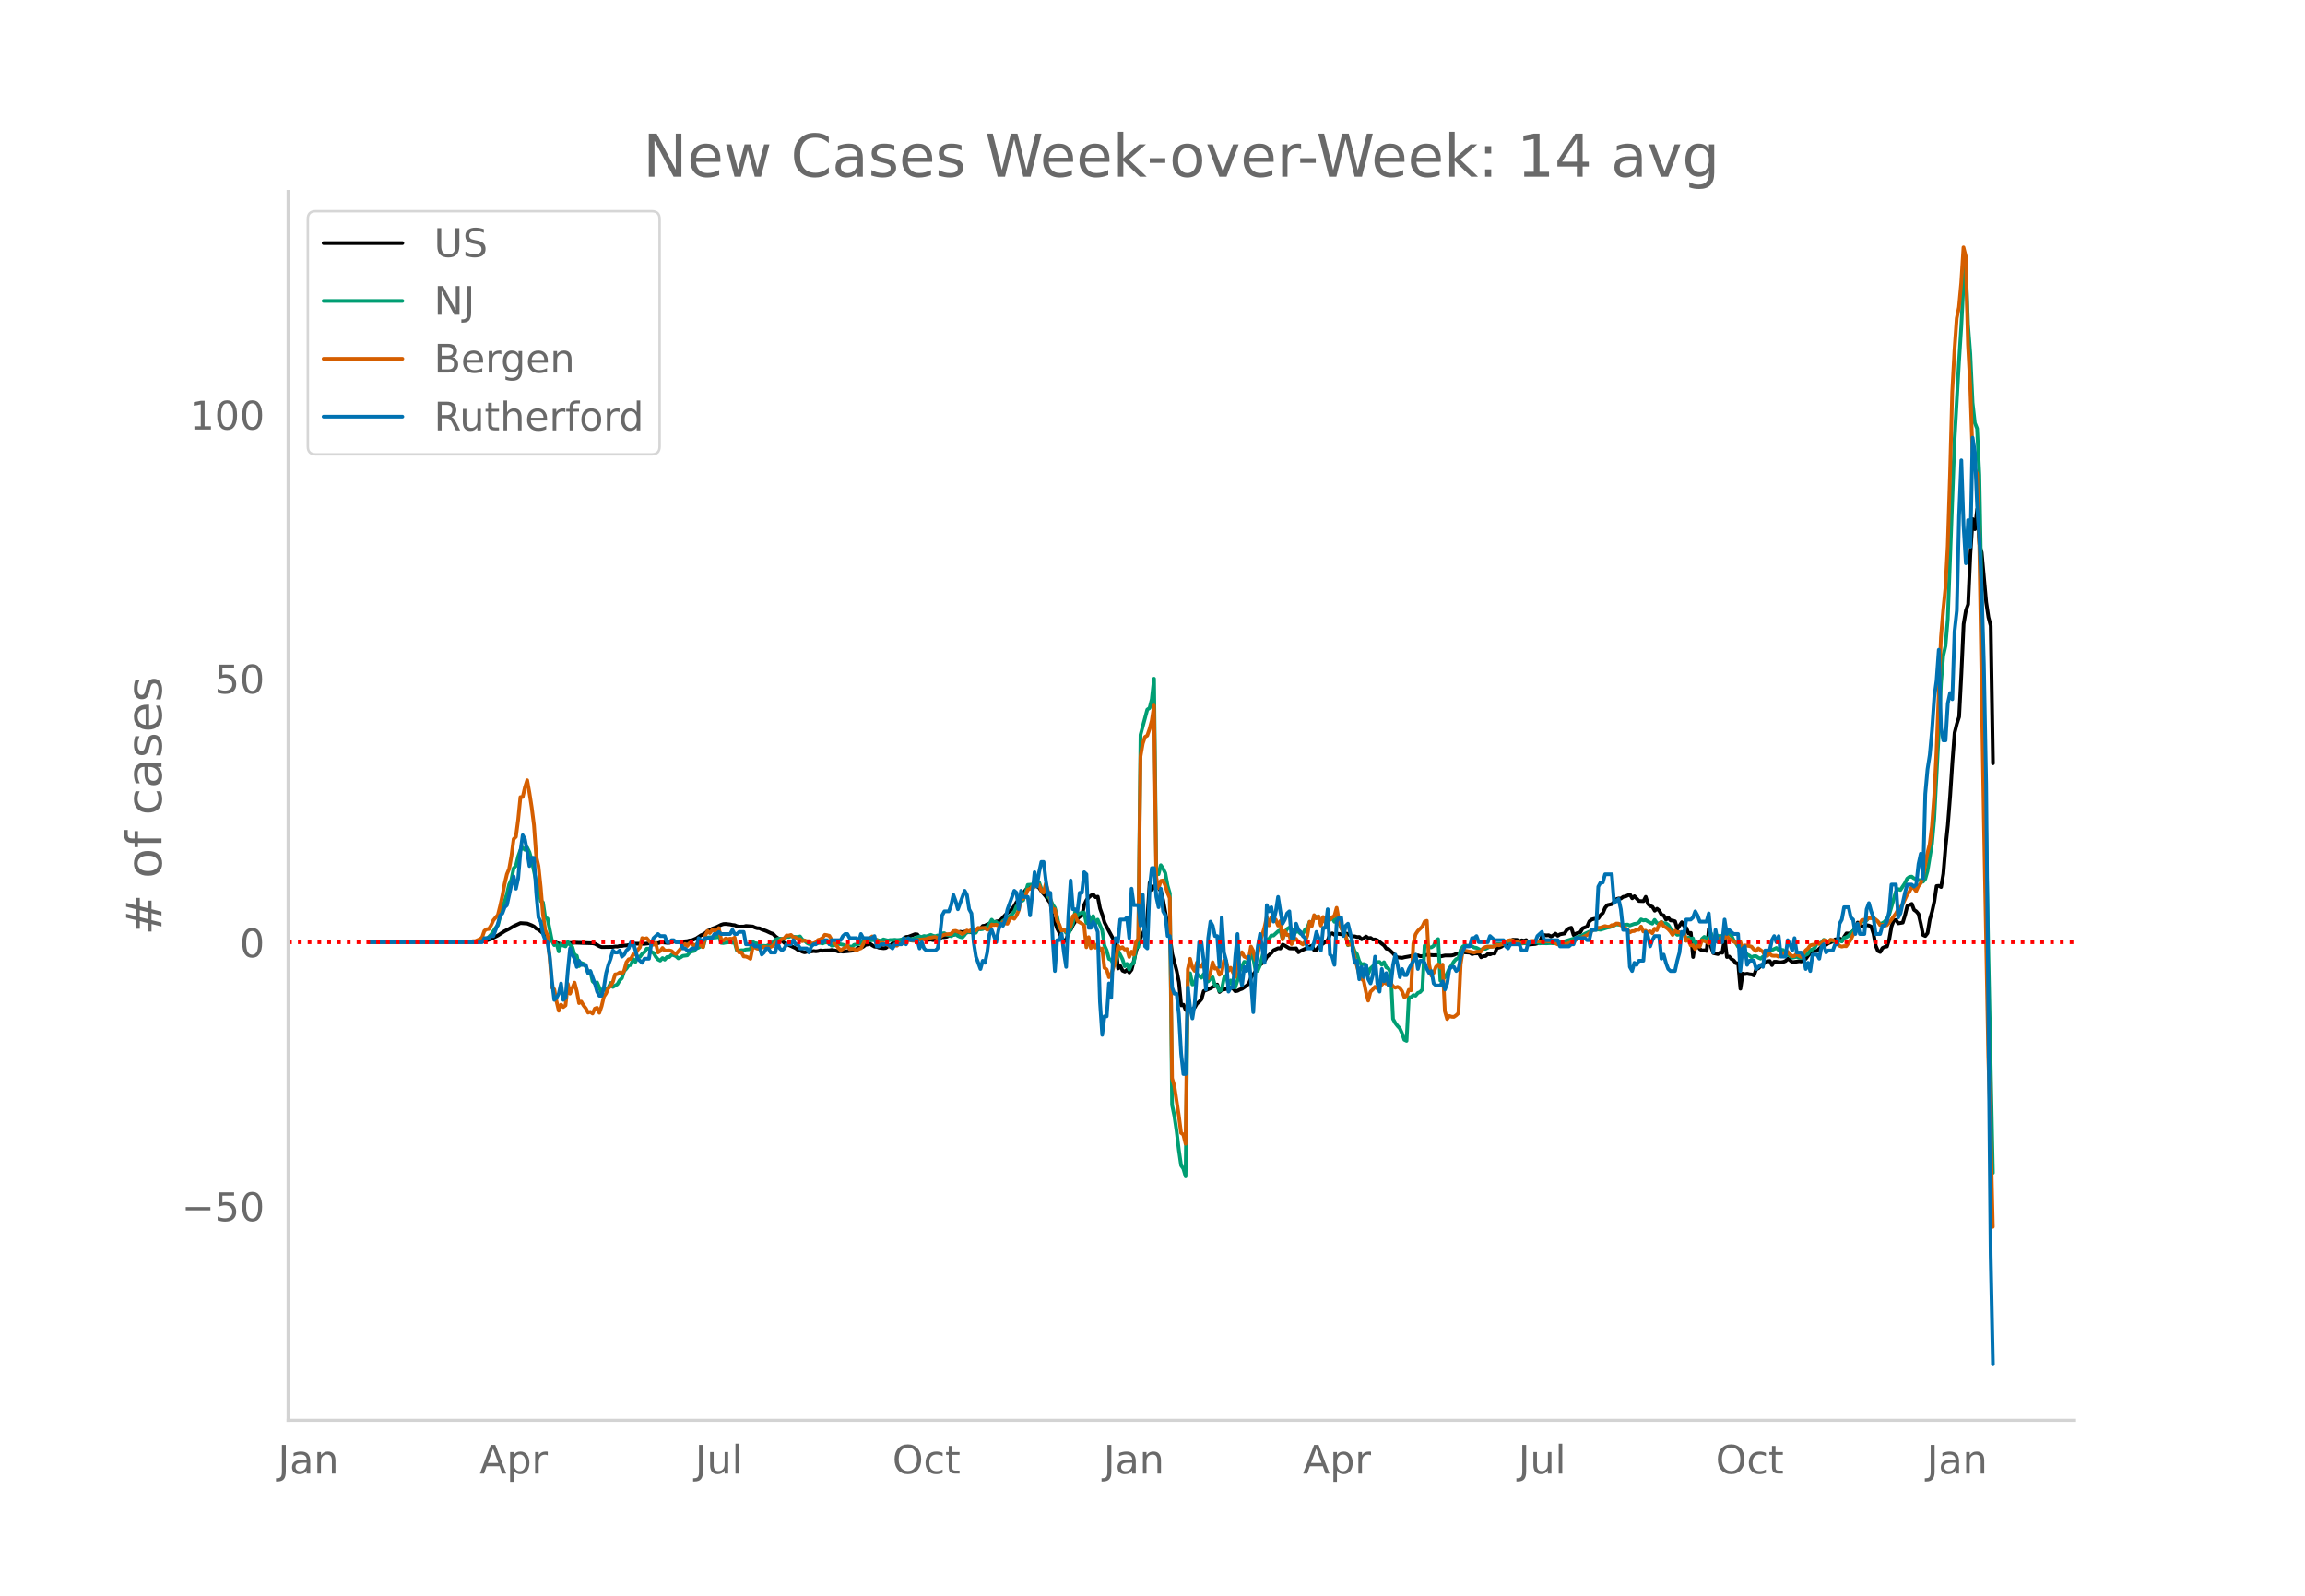 <svg height="864" viewBox="0 0 936 648" width="1248" xmlns="http://www.w3.org/2000/svg" xmlns:xlink="http://www.w3.org/1999/xlink"><defs><style>*{stroke-linecap:butt;stroke-linejoin:round}</style></defs><g id="figure_1"><path d="M0 648h936V0H0z" style="fill:#fff" id="patch_1"/><g id="axes_1"><path d="M117 576.72h725.4V77.76H117z" style="fill:none" id="patch_2"/><path clip-path="url(#p2e6da6ddb9)" d="m149.973 382.613 42.132-.114 3.663-.213 1.832-.399 1.832-.628 2.748-1.404 2.747-1.765 1.832-.92 1.832-1.074 2.748-1.268 2.747.187 1.832.713.916.492.916.836.916.394 5.495 4.575 1.832.78 1.832.61.916.132.916-.19.916-.438 1.832-.038.915-.13 7.328.257.916.188 1.831 1.034.916.337 4.58-.07.916-.173.916.033.916-.254.916.018.915-.186.916-.03 3.664-.725 3.664.055 1.831-.198.916.066.916-.15 1.832.016.916-.308.916-.024 1.832.187.916-.005 1.831-.56.916.186 1.832-.075.916.041.916-.195.916-.072.916-.269.916-.055 1.832-.785 1.831-1.222.916-.395.916-.538.916-.835.916-.347.916-.589 1.832-.67 1.832-.919.915-.293.916-.047 1.832.21.916.21.916.086.916.41.916.168 1.832-.016.916-.244 2.747.21.916.417.916.278.916.037.916.443 1.832.658 1.832.862.915.298.916.983 1.832 1.336.916.552.916.786.916.333.916.545 1.832.835.916.43.915.675.916.268.916.492.916.275.916-.268 1.832-.11.916-.164.916.112.916-.129.916-.254.915.136.916-.095 1.832-.058.916-.158 1.832.31.916.349.916-.149.916.18 3.663-.377 1.832-.614.916-.7.916.076.916-.411.916-.746.916-.157.916-.297.915.662.916.516.916.066.916.37 1.832.223.916-.104.916-.73.916-.252.916-.877.916-.302.915.197 1.832-.537.916-1.37.916-.62.916-.064 2.748-1.05.916.113.916 1.367 1.831.438.916.281.916.109.916-.111.916.245.916-.326.916-.046 1.832-.875.916.015.915-.14.916-.409 1.832-.392 1.832-.657.916-.583.916.185.916-.249.916.356.916-.328.915.306.916.01.916-.442.916-1.023.916-.099.916-1.1.916-.106.916-.504.916-.306 1.832-.354.915-.53.916-.091.916-.552 1.832-1.992 2.748-2.397.916-1.27.916-1.565.916-.8.915-1.248.916-1.59.916-1.282 1.832-1.587 1.832-.33.916.319.916.727.916 1.344 1.831 2.192.916 1.45.916 1.236.916 5.914.916 1.944.916 2.501.916 1.7.916 2.242.916.723.916.411.916-4.238.915-.38.916-1.932.916-1.408.916-1.11.916-.898.916-.477.916-4.29.916-1.967.916-1.042.916-.792.916-.388.915 1.07.916-.212.916 4.77.916 2.557.916 3.168 1.832 3.56 1.832 3.386.916 2.41.916 9.3.915-.986.916 1.871.916.414.916-.744.916 1.116.916-1.168.916-3.527.916-4.121.916-2.519.916-2.9.916-1.655.915-2.056.916-4.36.916-14.168.916 2.922.916-1.602.916.607.916.206.916 1.298.916 3.653.916 5.001.916 5.805.915 4.099.916 6.902 1.832 6.896.916 4.586.916 9.412.916-.252.916 2.188.916-1.91.916 1.458.916.144.915-.77.916-1.584.916-.728.916-1.041.916-3.286 2.748-1.138.916-.614.916-.253.916-.649.915 3 .916-.814 1.832-.411.916.136.916-.644.916.355.916 1.072.916-.164.916-.503.916-.312 1.831-1.279.916-.835.916-2.475 2.748-3.804.916-1.407.916-.618.916-.896.916-1.63 1.831-1.623.916-1.085 1.832-.831.916.104.916-1.568.916.425 1.832 1.093 1.831.085.916-.103.916 1.613.916-.602 2.748-1.216.916-.51.916-.33.916 1.878.916-.184.915-1.37 3.664-2.55.916-2.488.916-.32.916.592.916-.466 2.747.36.916-.388.916.115.916.738.916.251.916.041.916.264.916-.039.916.965.916-.46.916-.682.915.692.916-.125.916.668.916-.052.916.35 2.748 2.107.916 1.285.916.188 1.831 1.736.916 1.142.916.482 1.832.184.916-.241 1.832-.322 1.832-.398.916.113.915-.165.916.359.916-.024.916-.445.916-.104 2.748.159.916-.051.916.077.916.465 1.831-.38 1.832-.006.916-.017.916-.221.916-.458 1.832-.266.916-.345 2.747.173.916.596.916-.276 1.832-.033.916 1.588.916-.448.916-.06.916-.817.916.157.915-.43.916.084.916-2.23.916-.214.916-.342.916-.737 1.832.083.916-.218.916-1.953 1.831.047.916.617.916-.433.916.196.916-.289.916 1.799 2.748-.224.916-.247.916-.382.915-2.512.916-.448.916.098.916-.073.916.545.916-.488.916-.682.916.85.916-.589 1.832-.333.915-1.45.916-.603.916-.275.916 2.96.916-.532.916-.35.916-.216.916-1.62 1.832-.713.916-2.108.915-.744.916-.25 1.832-.248.916-1.343.916-.808.916-2.146.916-1.06 1.832-.42.916-.898.915-1.137.916-.263.916.037.916-.692.916-.152 1.832-.792.916 1.535.916-.842 1.832 1.941 1.831.08.916-1.759.916 2.858.916.856.916.356.916 1.56.916-.8.916.766.916 1.673.916.274.915 1.721.916-.758.916 1.06.916.085.916.288.916 3.103 1.832-2.745.916 1.544.916.776.916 2.275.915-.257.916 9.797.916-6.295 1.832 3.09.916.535.916-.093.916.3.916-9.039.916 7.392.916 2.52 1.831.4.916-.628.916.087.916-5.901.916 7.63.916-.192.916 1.022.916.548.916 1.141.916.04.915 10.328.916-6.147.916.233.916-.188.916.226.916.076.916.41.916-2.556.916-.372.916-.94 1.831-1.412.916-.452.916-.136.916 1.662.916-1.381.916.02.916.222.916.006.916-.167.916-.35.916-.953.915.613.916.81 1.832-.25.916-.148.916.105.916-1.518.916.431.916-1.274.916-.964.916-.736 1.831-.283 1.832-1.775.916-.477.916-.183.916-.668 1.832-.676.916-.856.916-.107.915-.294.916 1.06.916-1.686.916-1.393.916.012.916-.147.916-.839.916-1.166.916-2.274.916.595.916 1.066.915-.213.916-.39.916.174.916.405.916 2.842.916 4.93.916 2.137.916.417.916-1.644.916-.42.916-.193.915-2.9.916-5.196.916-2.509.916-.133.916 1.359 1.832-.309.916-2.994.916-3.728 1.832-.876.915 2.423.916.637.916 1.082.916 3.966.916 4.515.916.418.916-1.189.916-5.544.916-3.167.916-4.136.916-6.254.915-.1.916.5.916-5.385.916-10.969.916-8.785.916-11.618.916-13.852.916-12.02.916-3.647.916-2.836.916-17.505.915-20.174.916-5.437.916-2.577.916-20.497.916-14.115.916 4.123.916-8.133.916 14.327.916 3.225 1.832 20.272.915 6.068.916 3.474.916 55.837h0" style="fill:none;stroke:#000;stroke-linecap:round;stroke-width:1.5" id="line2d_1"/><path clip-path="url(#p2e6da6ddb9)" d="m149.973 382.612 41.216-.079 2.747-.205 1.832-.41.916-.519.916-.238.916-.715.916-.953 1.832-2.726.916-.967.915-3.723 2.748-9.075.916-3.872.916-1.966.916-4.62.916-.963.916-3.819.916-2.61.916-.973.915.891.916-.908.916 1.906.916 3.293 1.832 8.714.916 2.354.916 5.465.916.542.916 6.285.916.283 1.831 9.145.916 1.614.916-.751.916 3.317.916-3.119.916.72.916.343.916-1.792.916 1.179.916.868.915 3.149.916.44.916 4.192.916-1.279.916.328.916 1.154.916 2.406.916-.543.916 4.106.916.827.916-.386 1.831 4.28.916-2.141.916 1.056.916-1.016.916-1.956.916 1.635 1.832-1.101.916-1.58.916-.896.915-2.895.916-.986.916-1.318.916-.167.916-2.387.916 1.129.916-2.11.916.073.916-1.232.916-.69.916-1.423.915.019.916 1.305.916.38.916 1.568.916 1.127.916.464.916-1.02.916.64.916-1.081.916.044.916-.946.915.183.916.414.916.853.916-.376.916-.61 1.832-.236.916-1.136.916-.455.916-.179.916-1.03.915-.33.916-.558.916.252.916-3.009.916-.787.916-.116.916.007.916.124.916-.09.916-.647.916 2.864.915.074.916-.181 1.832-.166.916.214.916-.19.916 3.366.916.046.916-.153.916.053.916-.34 1.831-.147.916-2.964.916.527.916.12.916.742.916.28.916-.048.916.08.916-.376.916-.751.915-.362.916-.976.916-.437.916-.11 1.832.132.916-.93.916.13.916-.32.916.243 1.831.109.916-.26.916 1.271.916.433.916.884.916.474.916.175.916-.04.916-.55.916.037.916-.093.915.253.916-.411 1.832.043.916 1.25.916-.085.916-.435.916-.193 1.832.341.916.34.915.13 1.832.399.916-.817.916-.12 1.832-.592.916-1.08.916-.64.916.475.916.198.915-.12.916.04.916-.179.916.278.916.074.916-.524 1.832.48.916-.225.916.019.916-.128.915.135.916-.062 1.832-.364 1.832-.069.916.088.916-.062.916-.284.916-.446.916-.285.915.222.916-.411.916.163 1.832-.627.916.393.916.183.916-.316.916.374.916-1.187.916-.11.915.64.916.207.916.36.916-.566.916-.224.916.65.916.425.916.219.916-1.027.916-1.329.916.298.915-.5.916.85.916-.19.916-1.823.916.467.916-.113.916-.517.916-.362.916-1.232.916-1.7.916 1.062.915-.155.916.984.916-.305.916-1.175.916-.381.916.086.916-1.489.916-.717.916-1.147.916-2.23.916.03.915-1.967.916-.526 1.832-6.217 1.832-.14 1.832-.85.916-.077.916 2.625.916 1.447.915-1.158.916 2.937.916 1.063.916 2.135.916 1.322.916 3.477.916 4.574.916.95.916-.14.916 1.283.916.638 1.831-4.386.916-4.758.916 1.705.916-1.07.916-.268.916-.062.916 4.277.916-3.072.916 3.01.916-2.802.915 3.173.916-1.713 1.832 4.32.916 6.154.916 2.016.916 3.446.916.402.916 1.813.916-.21.916-5.475 1.831 3.596.916 2.864.916-.972.916 2.29.916-2.166.916-.336.916-6.136.916-.567.916-86.118 2.747-10.218.916-.614.916-3.605.916-8.325.916 78.11.916 1.262.916-3.648.916 1.342.916 1.89.916 5.039.915 3.205.916 85.871.916 4.422.916 6.157.916 7.629.916 6.35.916 1.294.916 3.17.916-79.345.916-3.148.916 4.575.915-.146.916-4.208 1.832 1.613.916-1.476.916 2.873.916.103.916-1.011.916-.701.916 3.296.916.159.915 2.143.916-.479.916-4.632.916-1.153.916 3.933.916-1.932.916 2.033.916.841.916-2.898.916-3.857 1.831-3.703.916.198.916.312.916-3.813.916 1.554.916 5.256.916.117.916-2.273.916-3.463.916-4.348.916-2.678.915-.13.916-1.436.916.003 1.832-1.69.916-.46.916 3.608.916-2.26.916-1.853.916-.555.916.525.915 1.917.916-.743.916-.133.916.93.916.063.916-1.792.916-.598.916-2.508.916.348.916-2.005.916-.43.915.517.916 1.98.916-1.187.916.669.916-.822.916.077.916-.825.916 1.663.916-1.734 1.832 4.324.915 1.089.916 1.928.916 3.872.916-1.36.916 1.29.916 2.658.916 1.04.916 2.896.916 1.422.916-.296.916.43.915 3.581.916-2.168 1.832-1.74.916-.856.916-.08.916 1.14.916-1.014.916 2.087.916.505.916 1.794.915 18.667.916 1.65.916 1.181.916.986.916 2.008.916 2.614.916.444.916-17.716.916.009.916-.872.916.246.915-1.132.916-.345.916-1.027.916-17.847.916-.469.916 1.17.916-.001.916-.574.916-2.05.916-.735.916 16.874.915-2.075.916.793.916-1.662.916-2.1.916-1.156.916-1.536.916-1.008.916-.322.916-3.436.916-1.41.916-.444.915.205.916-.026.916.174.916.543.916.138 1.832.944.916-.64.916.12 1.832-.948.915.069.916-.393.916-.633 2.748.009 1.832-.872 1.832.045.916.248.915.045 1.832.269.916-.128.916.047 2.748-.428 1.832.136.916.297.915-.086 1.832.063 1.832-.093.916.088 1.832-.313.916-.01.916-.158 5.495-1.66.916-.492 1.832-.588.916-.627 3.663-1.639.916.006.916-.138.916.126 2.748-.857.916-.143.916-.322 1.831-.834.916.09.916-.154.916.324 1.832-.203.916.39 1.832-.668.916-.098.916-.496.915-1.213.916.39.916-.147 1.832 1.065.916.38.916-1.497.916 1.315.916.112.916-.581.916.482.915.035.916.613.916 1.458.916 2.153.916-.509.916.963.916-.136.916-.308.916-.552.916 3.366.916-1.24.915.537.916-.212.916 3.119.916-1.343.916.628.916-2.2.916-.81 1.832.96.916-2.436.916 2.4.915-.447.916-.977.916.318.916-.34.916.628.916-3.276.916 1.963.916.645.916 1.838.916 1.094.916 1.606.915.1.916 3.38.916-1.498.916 1.16.916.47.916.738.916-.486.916-.016.916.633.916.38.916-.764 1.831-1.062.916-1.34.916-.297 1.832-.894.916.865.916-.133.916.133.916 1.518.916.472.915.283.916.853 1.832-.378.916.353.916.152.916-.806 1.832-.914.916-1.592.916-.148.915-.803.916-1.663.916-.112.916-.252.916-1.118 1.832.922.916-.836 1.832.56.916-.024.915-.27.916.306.916-1.44.916-.25.916-.598 1.832-2.008.916-.518.916-1.915 1.832-1.253 1.831-.586.916-1.123.916.138.916-.102 1.832 1.68.916.876.916-.324.916-.58.916-1.154.915-1.656 2.748-9.46.916-.977.916.348 1.832-2.735.916-1.887.916-.674.916-.136.915.703.916.283.916.429.916.009.916.663.916-1.075.916-3.233 1.832-11.142.916-10.076 1.831-34.96.916-20.085.916-11.145.916-4.045.916-10.844 2.748-72.602 1.832-32.142.916-14.121.915-17.72.916-6.712.916 23.798.916 11.73.916 19.865.916 8.188.916 2.282.916 18.86 3.663 194.91 1.832 88.488h0" style="fill:none;stroke:#009e73;stroke-linecap:round;stroke-width:1.5" id="line2d_2"/><path clip-path="url(#p2e6da6ddb9)" d="m149.973 382.612 37.552-.082 3.664-.148.916-.23h.915l1.832-.804.916-.722.916-2.644.916-.657.916-.098.916-1.527.916-2.003 1.832-2.184.915-3.645.916-4.12.916-4.91.916-3.875.916-2.184.916-5.155.916-6.929.916-.92.916-7.01.916-9.112.916-.033.915-3.924.916-2.874.916 5.14.916 5.894.916 7.158.916 12.692.916 3.957.916 8.669.916 11.033.916 6.338.916 2.069.915 9.835.916 11.41.916.69.916 4.893.916 3.826.916-2.496.916 1.018.916-.69.916-8.784.916 4.006 1.831-4.482.916 3.547.916 4.777.916-.607.916 1.593.916 1.149.916 1.74.916-.328.916.706.916-2.02.916-.328.915 2.036.916-2.676.916-3.859.916-1.362.916-2.2.916-.657.916-1.79.916-3.07.916-.099.916-.673.916.509.915-1.182.916-3.448.916-1.231.916-.214.916-1.757.916.05.916-1.872.916-1.067.916-3.76.916.328.916-.279 1.831 2.15.916.51.916-.755.916 3.907.916-.574.916-1.265.916 1.018.916.05.916-.083.916.214.915.82.916.428 1.832-2.102.916-1.166.916-.804.916.82.916-1.181.916-.066.916 1.215.916-.69.915-.016.916.41.916.821.916-4.794.916-1.806.916.837.916-1.182.916.164.916.033.916-1.001.916 4.515.915.542.916-.854.916.279.916-.197.916.099.916-.542.916 4.745.916 1.33.916-.132.916 1.708.916.065.915.345.916.559.916-4.581.916.016.916.427.916.115 1.832-.887 1.832.329.916-.247.915-.443.916-1.182.916-.164 1.832-1.445.916-.23.916-1.166.916.017.916-.263.916.936.916.098.915.69.916.033.916.788.916-.296.916.28h.916l.916 1.001.916-.098.916-.394.916-1.018.916-.214.915-.64.916-1.215.916.148.916.262.916 1.576 1.832 2.053.916 1.33.916.92 1.832-1.117.915-.87.916 1.543.916-.115.916.082.916.558.916-.574.916-.312 1.832-3.399.916.246.916-1.001.915-.673.916.886.916.591.916 1.232.916-.066.916.082.916.476.916.263.916.755 1.832-.575.915.115.916-.968.916.065.916-.246.916-1.428.916.147.916.296.916.131.916.017.916-.361 2.747-.247.916-.098.916-.427 1.832-.296.916-.115.916.51.916-.345.916-.706.916-.378.915-.18 1.832-.132.916-1.133.916-.131 1.832.739.916.541.916-.558.916-.854.916.345.915-.64.916.197.916.082.916-1.018.916.066.916-.099.916.033.916.739.916-.164.916-1.954.916.197.915-.131.916.476.916-.493.916-1.084.916.559.916.147.916-2.003.916-.492.916.476.916-1.297.916-2.118.915-4.466.916-.296.916-1.165.916-2.48.916-.328.916-1.018.916.214.916-1.084.916.246.916 2.381.916.788.915-3.661 1.832 6.107.916 5.402.916-1.116.916 4.695.916 1.577.916 2.561.916-.493.916.674.916-.821.915-1.281.916-4.039.916-.673.916 2.66 1.832.968.916.821.916 8.8.916-4.104.916 4.45.916-2.759.915 2.594.916-1.346.916 2.315.916-.673.916 7.864.916.706.916 3.136.916-1.33 1.832-5.368.916-6.141.915 1.166.916-.526.916.953.916-.214.916 3.235.916-2.184.916 1.231.916-5.139.916-1.231.916-74.098.916-5.27.915-2.693.916-.525.916-2.66.916-3.415.916-6.124.916 69.91.916 4.237.916-2.956.916-.18.916 2.118.916 2.988.915 2.052.916 73.162.916 3.07 1.832 12.085.916 7.092.916.64.916 3.76.916-70.912.916-4.22.916 3.514.915 1.38.916-3.4.916 1.495.916.23.916-1.61.916 4.746.916 1.576.916-2.217.916-4.301.916 2.577.916-.164.915 2.676.916-.656.916-5.14.916.263.916 3.891.916-1.215 1.832 3.777.916-5.714.916-3.169.916-1.215.915 1.79.916.427.916.64.916-5.172.916 1.773.916 3.695.916-2.086.916-5.615.916-2.397.916-3.169.916-4.104.915 3.35.916-3.268.916 1.116.916-.213.916 2.43.916-1.84.916 7.455.916-3.432.916 1.659.916-.115.916 3.76.915-1.593.916-.525.916 1.215.916.443.916.607.916-1.1.916-2.462.916-5.648.916 1.74.916-4.417.916 1.297.915-.82.916 3.76.916-3.498.916 2.184.916-2.003.916.952.916-1.018.916-.525.916-3.3.916 5.04.916 3.021.915 2.38.916 1.002.916 3.53.916-.049.916.246.916 5.37.916 2.988.916 3.612.916 1.658.916.82.916 4.532.915 3.53.916-3.595.916-.87.916-1.15.916.673.916-1.56.916.083.916-1.067.916.607.916-.69.916.477.915 1.28.916.575.916-.361.916.492.916 1.297.916 2.381.916-.41.916-2.529.916.197.916-18.98.916-3.776.915-1.38 1.832-1.773.916-1.986.916-.345.916 17.634.916 4.613.916-1.067.916-2.446.916-.985.916 1.264.915-1.215.916 18.93.916 3.186.916-1.248.916.312.916.05.916-.625.916-.87.916-19.85.916-5.993.916.443 3.663.756.916-.345 1.832-.05.916-1.379.916-.492.916-.214.916.165 1.831-.148.916-.706.916.197 1.832-.608.916-.82.916-.427.916-.214.916.05.916.459 1.831.476.916.148 1.832-.378.916.115.916-.525 1.832-.05.916.23 2.747-.049.916-.082.916.148.916-.115.916.246.916.591.916.444.916.065.916.214.916-.329.915-.032 3.664-1.692.916-.492 1.832-.608 1.832-.853.916-.723.915-.92.916-.623.916-.115.916-.608.916-.049 1.832-.657.916.263.916.016.916-.64.916.05.915-.707.916.033.916.657.916.427 1.832 1.412.916 1.067.916-.492.916-.05.916-.607.916.115.915-1.33.916 2.003.916-.329.916.64.916-.393.916.771.916-1.838.916.623.916-2.38.916-.936.916 1.675.915.476.916.69.916 1.034.916 1.346.916-1.724.916.624.916-.033.916.821.916-.969.916 3.678.916-.59.915 2.413.916-.017.916 1.56.916-1.313.916.344.916-2.61 1.832.59.916.756.916-2.528.916 1.247h.915l.916-.59.916-.066.916-.493.916.345.916-1.15.916 1.265.916.394.916.755 1.832.903.915-.886.916 2.807.916-1.264 1.832.23.916.262.916 1.1.916.64.916-1.034 1.832 1.33.915 1.61.916.098.916-.887.916.788.916.083.916-.05.916.41.916-.837.916-.624.916.23.916-.788.915 1.035.916.755.916-.033.916-1.002.916.87.916.477.916-1.232.916-1.428.916-.755.916-1.248.916-.246.915-.115.916-1.248.916 1.001.916-.164.916-1.28h.916l.916.853.916-1.083.916.131.916.525 1.831 1.774.916.328.916-.213.916.049 1.832-2.627.916-1.97 1.832-3.054.916-1.626.916-1.362 1.831-.115.916-.674 1.832.132.916.476.916.772.916 1.494.916-.132.916.296.916-.115.915-1.018 2.748-3.727.916-1.658.916-.74.916-1.378 1.832-3.875.916-1.232.916-1.838.915.443.916 1.215.916-2.069.916-1.15.916-2.347 1.832-9.933.916-3.596.916-7.208.916-12.314.916-17.584 1.831-46.86.916-10.984.916-9.145.916-16.895.916-28.322.916-34.2.916-16.96.916-13.087.916-4.482.916-9.884.915-14.432.916 3.596.916 35.825.916 17.19.916 26.747.916 6.452.916 2.102.916 28.766 1.832 109.627 1.831 98.447.916 28.963.916 40.012h0" style="fill:none;stroke:#d55e00;stroke-linecap:round;stroke-width:1.5" id="line2d_3"/><path clip-path="url(#p2e6da6ddb9)" d="M149.973 382.612h45.795l.916-1.672h1.832l.916-.836h.916l1.832-5.018.915-3.345.916-.836.916-2.509.916-.836 1.832-8.362.916-3.345.916 5.017.916-4.181.916-10.871.916-6.69.915 1.673.916 5.017.916 5.854.916-3.345h.916l.916 14.216.916 10.034.916 1.673.916 5.017.916 2.509.916.836.915 5.854.916 10.035.916 7.526.916-.836.916-1.673.916-4.181.916 6.69.916-.836.916-10.871.916-9.199.916 2.509.915 1.672.916 3.345.916-2.509.916 1.673h1.832l.916 3.345.916-.836 1.832 5.017.916 3.345.915 1.672h.916l.916-3.345.916-5.853.916-3.345.916-2.509.916-3.345.916.836h.916l.916-.836.916 2.509.915-.836.916-1.673.916-.836.916-2.509h.916l1.832 6.69 1.832 1.673.916-1.673h1.831l.916-5.854.916-2.508 1.832-1.673.916.837h1.832l.916 2.508h.916l.916-.836h.915l.916.836h1.832l.916 2.509h.916l.916.836h.916l.916-.836h1.832l.915-4.181.916.836h.916l.916-.836h2.748l.916-1.673h.916l.916-.836.916.836h3.663l.916-1.672.916 1.672h.916l.916-.836h1.832l.916 5.017h2.747l.916.837h1.832l.916 3.345.916-.837.916-1.672h.916l.916 1.672h1.831l.916-4.18.916 2.508.916.836.916-.836.916-1.673h1.832l.916-1.672.916 1.672h.915l.916 1.673h2.748l.916 1.672.916-2.508.916-.837h.916l.916-.836h1.831l.916-.836h.916l.916 1.672.916-1.672h3.664l.916-1.672.916-.837h.915l.916 1.673h2.748l.916 1.672.916-3.345.916 1.673h3.663l.916-.836.916 4.18h.916l.916-.836h2.748l1.832 1.673.916-1.673h2.747l.916-2.508.916 2.508.916-2.508.916.836h2.748l.916 3.345.915-2.509.916 2.509.916.836h3.664l.916-.836.916-5.017.916-8.363.916-1.672h1.831l.916-2.509.916-4.181.916 2.509.916 3.345 2.748-7.527.916 1.673.916 5.854.915 1.672.916 11.707.916 5.854 1.832 5.017.916-3.345.916.837.916-4.182.916-7.526.916-1.672 1.831 5.017.916-5.017.916-2.509.916.836.916-2.508.916-4.181 2.748-7.527.916.837.916 6.69.915-7.527.916 2.51h1.832l.916 7.525 1.832-17.56.916 5.853.916-5.854.916-4.18h.916l.915 7.525.916 5.854.916-.836.916 18.397.916 13.38.916-12.544h.916l.916-2.509.916 7.526.916 5.854.916-20.906.915-14.216.916 11.708h.916l.916.836.916-7.526h.916l.916-8.363.916.837.916 21.742h.916l.916-2.51.915 1.673.916 2.51.916 28.431.916 13.38.916-7.526h.916l.916-13.38.916 5.854.916-21.743.916-2.508.916 1.672.915-9.198h1.832l.916-.837.916 8.363.916-20.07.916 6.69h1.832l.916 8.362.916-12.543.915 20.906.916.836.916-24.25.916-8.363h.916l.916 11.707.916 4.181.916-7.526.916 9.199.916 1.672.916 8.363h.915l.916 20.905.916 2.51h.916l.916 8.361.916 15.889.916 8.362h.916l.916-35.122.916 8.363.916 4.18.915-5.853 1.832-25.087h.916l.916 7.526.916 11.708.916-20.906.916-6.69.916 1.672.916 4.182h.916l.915 12.543.916-20.07.916 14.216.916 3.345.916 12.544.916-1.673h.916l.916-12.543.916-9.199.916 16.725.916 4.181.915-7.526.916 1.673.916-5.854.916 10.035.916 12.543.916-16.724.916-10.035.916-5.018 1.832 11.708.916-23.415.915 2.509.916-1.673.916 5.854.916-4.181.916-5.854.916 5.854.916 5.017.916-1.672.916-2.509.916-.836.916 10.87h.915l.916-5.853.916 2.509.916.836.916 1.673.916.836.916 4.181h1.832l.916-2.509.916-4.18.915 2.508.916 5.017.916-9.198h.916l.916-7.526.916 18.397.916.836.916 3.345.916-17.561.916-1.673h.916l.915 7.527.916-4.182.916-.836 1.832 7.526v3.345l.916 5.018.916-.837.916 7.526.916-5.017.916 4.181.916-5.017.915 5.853.916 1.673.916-3.345.916-7.526.916 10.87.916 3.346.916-9.199.916 5.018.916-3.345.916 5.017h.916l.915-8.362.916-4.181.916 4.18.916 5.018.916-3.345.916 2.509h.916l.916-2.509 1.832-3.345.916-2.508.915 5.853.916-3.345h.916l.916.837.916 2.508.916 1.673.916-.836.916 5.017.916.836h1.832l.915-1.672.916 3.345.916-2.51.916-5.853.916-.836h.916l.916 1.673.916-.837.916-5.017.916-2.509.916-1.672h1.831l.916-3.345h.916l.916-.836.916 2.508h3.664l.916-2.508 1.831 1.672h3.664l.916 2.509.916.836.916-1.673h3.663l.916 2.51h1.832l.916-3.346h2.748l.916-2.508 1.831-1.673.916 3.345h5.496l.916 2.509h3.663l.916-.837h.916l.916-2.508h3.664l.916.836h.916l.915-4.181h1.832l.916-17.561.916-1.672h.916l.916-3.345h2.748l.916 11.707 1.831-1.673.916 4.182.916 8.362h1.832l.916 15.052.916 1.673.916-3.345.916.836.916-1.673h1.831l.916-11.707.916 1.673.916 4.18.916-2.508.916-1.672h1.832l.916 9.198.916-1.672.915 3.345.916 2.508.916.837h1.832l.916-4.182.916-3.345.916-8.362.916.836.916-5.853h1.831l.916-.837.916-2.508.916 1.672.916 2.509h2.748l.916-3.345.916 10.035.916 5.853.915-9.198.916 5.017h1.832l.916-9.198.916 5.853.916-1.672 1.832 1.672h1.832l.915 15.053.916-9.199.916-.836.916 7.526.916-1.673h1.832l.916 3.345 1.832-1.672.916.836.915-6.69h1.832l.916-4.181.916-1.672.916 2.508.916-2.508.916 8.362h1.832l.916-6.69.915 1.672.916 2.51.916-5.018.916 5.853h1.832l.916 1.673.916 5.017.916-2.508.916 3.345.916-6.69h1.831l.916 1.672.916-5.017.916-.837.916 3.345.916-.836h1.832l.916-2.509h.916l.915-8.362.916-1.672.916-5.018h1.832l.916 4.181.916.837.916 5.853.916-4.18.916 4.18h1.831l.916-10.034.916-2.51.916 3.346.916 2.508.916 6.69h1.832l.916-3.345h.916l.916-1.672.915-4.181.916-10.871h1.832l.916 13.38.916-1.673 1.832-8.362.916-3.345h1.832l.915.836.916-.836.916-8.363.916-4.18.916 10.034.916-34.286.916-10.034.916-5.854.916-10.035.916-13.38.916-6.69.915-12.543.916 31.777.916 5.017h.916l.916-15.052.916-4.18.916 2.508.916-27.596.916-8.362.916-38.467.916-22.578.915 26.76.916 15.051.916-17.56.916 10.87.916-44.32.916 5.854.916 21.742.916 13.38.916 20.07.916 30.94.916 48.501 1.831 191.498.916 44.32h0" style="fill:none;stroke:#0072b2;stroke-linecap:round;stroke-width:1.5" id="line2d_4"/><path clip-path="url(#p2e6da6ddb9)" d="M117 382.612h725.4" style="fill:none;stroke:red;stroke-dasharray:1.5,2.475;stroke-dashoffset:0;stroke-width:1.5" id="line2d_5"/><path d="M117 576.72V77.76" style="fill:none;stroke:#d3d3d3;stroke-linecap:square;stroke-linejoin:miter;stroke-width:1.25" id="patch_3"/><path d="M117 576.72h725.4" style="fill:none;stroke:#d3d3d3;stroke-linecap:square;stroke-linejoin:miter;stroke-width:1.25" id="patch_4"/><g id="matplotlib.axis_1"><g id="xtick_1"><g style="fill:#696969" transform="matrix(.16 0 0 -.16 112.91 598.378)" id="text_1"><defs><path d="M9.813 72.906h9.859V5.078q0-13.187-5-19.14-5-5.954-16.094-5.954h-3.75v8.297h3.078q6.531 0 9.219 3.672Q9.813-4.39 9.813 5.078z" id="DejaVuSans-74"/><path d="M34.281 27.484q-10.89 0-15.093-2.484-4.204-2.484-4.204-8.5 0-4.781 3.157-7.594 3.156-2.797 8.562-2.797 7.485 0 12 5.297 4.516 5.297 4.516 14.078v2zm17.922 3.72V0H43.22v8.297Q40.14 3.328 35.547.953q-4.594-2.375-11.234-2.375-8.391 0-13.36 4.719Q6 8.016 6 15.922q0 9.219 6.172 13.906 6.187 4.688 18.437 4.688h12.61v.89q0 6.203-4.078 9.594-4.078 3.39-11.453 3.39-4.688 0-9.141-1.124-4.438-1.125-8.531-3.375v8.312q4.921 1.906 9.562 2.844 4.64.953 9.031.953 11.875 0 17.735-6.156 5.86-6.14 5.86-18.64z" id="DejaVuSans-97"/><path d="M54.89 33.016V0h-8.984v32.719q0 7.765-3.031 11.61-3.031 3.858-9.078 3.858-7.281 0-11.484-4.64-4.204-4.625-4.204-12.64V0H9.08v54.688h9.03v-8.5q3.235 4.937 7.594 7.374Q30.078 56 35.797 56q9.422 0 14.25-5.828 4.844-5.828 4.844-17.156z" id="DejaVuSans-110"/></defs><use xlink:href="#DejaVuSans-74"/><use x="29.492" xlink:href="#DejaVuSans-97"/><use x="90.771" xlink:href="#DejaVuSans-110"/></g></g><g id="xtick_2"><g style="fill:#696969" transform="matrix(.16 0 0 -.16 194.75 598.378)" id="text_2"><defs><path d="M34.188 63.188 20.797 26.906h26.812zm-5.579 9.718h11.188L67.578 0h-10.25l-6.64 18.703h-32.86L11.188 0H.78z" id="DejaVuSans-65"/><path d="M18.11 8.203v-29H9.077v75.484h9.031v-8.296q2.844 4.875 7.157 7.234Q29.594 56 35.594 56q9.968 0 16.187-7.906 6.235-7.907 6.235-20.797T51.78 6.484q-6.218-7.906-16.187-7.906-6 0-10.328 2.375-4.313 2.375-7.157 7.25zm30.578 19.094q0 9.906-4.079 15.547-4.078 5.64-11.203 5.64-7.14 0-11.218-5.64-4.079-5.64-4.079-15.547 0-9.906 4.078-15.547 4.079-5.64 11.22-5.64 7.124 0 11.202 5.64t4.078 15.547z" id="DejaVuSans-112"/><path d="M41.11 46.297q-1.516.875-3.297 1.281Q36.03 48 33.89 48q-7.625 0-11.703-4.953-4.079-4.953-4.079-14.234V0H9.08v54.688h9.03v-8.5q2.844 4.984 7.375 7.39Q30.031 56 36.531 56q.922 0 2.047-.125 1.125-.11 2.484-.36z" id="DejaVuSans-114"/></defs><use xlink:href="#DejaVuSans-65"/><use x="68.408" xlink:href="#DejaVuSans-112"/><use x="131.885" xlink:href="#DejaVuSans-114"/></g></g><g id="xtick_3"><g style="fill:#696969" transform="matrix(.16 0 0 -.16 282.286 598.378)" id="text_3"><defs><path d="M8.5 21.578v33.11h8.984V21.922q0-7.766 3.016-11.656 3.031-3.875 9.094-3.875 7.265 0 11.484 4.64 4.234 4.64 4.234 12.656v31h8.985V0h-8.984v8.406Q42.047 3.422 37.718 1q-4.313-2.422-10.032-2.422-9.421 0-14.312 5.86Q8.5 10.296 8.5 21.578zM31.11 56z" id="DejaVuSans-117"/><path d="M9.422 75.984h8.984V0H9.422z" id="DejaVuSans-108"/></defs><use xlink:href="#DejaVuSans-74"/><use x="29.492" xlink:href="#DejaVuSans-117"/><use x="92.871" xlink:href="#DejaVuSans-108"/></g></g><g id="xtick_4"><g style="fill:#696969" transform="matrix(.16 0 0 -.16 362.37 598.378)" id="text_4"><defs><path d="M39.406 66.219q-10.75 0-17.078-8.016-6.312-8-6.312-21.828 0-13.766 6.312-21.781 6.328-8 17.078-8 10.735 0 17.016 8 6.281 8.015 6.281 21.781 0 13.828-6.281 21.828-6.281 8.016-17.016 8.016zm0 8q15.328 0 24.5-10.281 9.188-10.282 9.188-27.563 0-17.234-9.188-27.516-9.172-10.28-24.5-10.28-15.375 0-24.593 10.25-9.204 10.265-9.204 27.546t9.204 27.563q9.218 10.28 24.593 10.28z" id="DejaVuSans-79"/><path d="M48.781 52.594v-8.407q-3.812 2.11-7.64 3.157-3.828 1.047-7.735 1.047-8.75 0-13.593-5.547-4.829-5.532-4.829-15.547 0-10.016 4.829-15.563 4.843-5.53 13.593-5.53 3.907 0 7.735 1.046 3.828 1.047 7.64 3.156V2.094Q45.016.344 40.984-.531q-4.015-.89-8.562-.89-12.36 0-19.64 7.765-7.266 7.765-7.266 20.953 0 13.375 7.343 21.031Q20.22 56 33.016 56q4.14 0 8.093-.86 3.953-.843 7.672-2.546z" id="DejaVuSans-99"/><path d="M18.313 70.219V54.688h18.5v-6.985h-18.5V18.016q0-6.688 1.828-8.594 1.828-1.906 7.453-1.906h9.218V0h-9.218q-10.407 0-14.36 3.875-3.953 3.89-3.953 14.14v29.688H2.687v6.984h6.594V70.22z" id="DejaVuSans-116"/></defs><use xlink:href="#DejaVuSans-79"/><use x="78.711" xlink:href="#DejaVuSans-99"/><use x="133.691" xlink:href="#DejaVuSans-116"/></g></g><g id="xtick_5"><g style="fill:#696969" transform="matrix(.16 0 0 -.16 448.133 598.378)" id="text_5"><use xlink:href="#DejaVuSans-74"/><use x="29.492" xlink:href="#DejaVuSans-97"/><use x="90.771" xlink:href="#DejaVuSans-110"/></g></g><g id="xtick_6"><g style="fill:#696969" transform="matrix(.16 0 0 -.16 529.058 598.378)" id="text_6"><use xlink:href="#DejaVuSans-65"/><use x="68.408" xlink:href="#DejaVuSans-112"/><use x="131.885" xlink:href="#DejaVuSans-114"/></g></g><g id="xtick_7"><g style="fill:#696969" transform="matrix(.16 0 0 -.16 616.593 598.378)" id="text_7"><use xlink:href="#DejaVuSans-74"/><use x="29.492" xlink:href="#DejaVuSans-117"/><use x="92.871" xlink:href="#DejaVuSans-108"/></g></g><g id="xtick_8"><g style="fill:#696969" transform="matrix(.16 0 0 -.16 696.677 598.378)" id="text_8"><use xlink:href="#DejaVuSans-79"/><use x="78.711" xlink:href="#DejaVuSans-99"/><use x="133.691" xlink:href="#DejaVuSans-116"/></g></g><g id="xtick_9"><g style="fill:#696969" transform="matrix(.16 0 0 -.16 782.44 598.378)" id="text_9"><use xlink:href="#DejaVuSans-74"/><use x="29.492" xlink:href="#DejaVuSans-97"/><use x="90.771" xlink:href="#DejaVuSans-110"/></g></g></g><g id="matplotlib.axis_2"><g id="ytick_1"><g style="fill:#696969" transform="matrix(.16 0 0 -.16 73.733 495.83)" id="text_10"><defs><path d="M10.594 35.5h62.593v-8.297H10.594z" id="DejaVuSans-8722"/><path d="M10.797 72.906h38.719v-8.312H19.828v-17.86q2.14.735 4.281 1.094 2.157.36 4.313.36 12.203 0 19.328-6.688 7.14-6.688 7.14-18.11 0-11.765-7.328-18.296-7.328-6.516-20.656-6.516-4.593 0-9.36.781-4.75.782-9.827 2.344v9.922q4.39-2.39 9.078-3.563 4.687-1.171 9.906-1.171 8.453 0 13.375 4.437 4.938 4.438 4.938 12.063 0 7.609-4.938 12.047-4.922 4.453-13.375 4.453-3.953 0-7.89-.875-3.922-.875-8.016-2.735z" id="DejaVuSans-53"/><path d="M31.781 66.406q-7.61 0-11.453-7.5Q16.5 51.422 16.5 36.375q0-14.984 3.828-22.484 3.844-7.5 11.453-7.5 7.672 0 11.5 7.5 3.844 7.5 3.844 22.484 0 15.047-3.844 22.531-3.828 7.5-11.5 7.5zm0 7.813q12.266 0 18.735-9.703 6.468-9.688 6.468-28.141 0-18.406-6.468-28.11-6.47-9.687-18.735-9.687-12.25 0-18.718 9.688-6.47 9.703-6.47 28.109 0 18.453 6.47 28.14Q19.53 74.22 31.78 74.22z" id="DejaVuSans-48"/></defs><use xlink:href="#DejaVuSans-8722"/><use x="83.789" xlink:href="#DejaVuSans-53"/><use x="147.412" xlink:href="#DejaVuSans-48"/></g></g><g id="ytick_2"><use xlink:href="#DejaVuSans-48" style="fill:#696969" transform="matrix(.16 0 0 -.16 97.32 388.691)" id="text_11"/></g><g id="ytick_3"><g style="fill:#696969" transform="matrix(.16 0 0 -.16 87.14 281.552)" id="text_12"><use xlink:href="#DejaVuSans-53"/><use x="63.623" xlink:href="#DejaVuSans-48"/></g></g><g id="ytick_4"><g style="fill:#696969" transform="matrix(.16 0 0 -.16 76.96 174.413)" id="text_13"><defs><path d="M12.406 8.297h16.11v55.625l-17.532-3.516v8.985l17.438 3.515h9.86V8.296H54.39V0H12.406z" id="DejaVuSans-49"/></defs><use xlink:href="#DejaVuSans-49"/><use x="63.623" xlink:href="#DejaVuSans-48"/><use x="127.246" xlink:href="#DejaVuSans-48"/></g></g><g style="fill:#696969" transform="matrix(0 -.2 -.2 0 65.573 379.813)" id="text_14"><defs><path d="M51.125 44H36.922l-4.11-16.313h14.313zm-7.328 27.781-5.078-20.265h14.265L58.11 71.78h7.813L60.89 51.516h15.234V44h-17.14l-4-16.313h15.53V20.22H53.079L48 0h-7.813l5.032 20.219H30.906L25.875 0h-7.86l5.079 20.219H7.719v7.468h17.187L29 44H13.281v7.516h17.625l4.985 20.265z" id="DejaVuSans-35"/><path d="M30.61 48.39q-7.22 0-11.422-5.64-4.204-5.64-4.204-15.453 0-9.813 4.172-15.453 4.188-5.64 11.453-5.64 7.188 0 11.375 5.655 4.203 5.672 4.203 15.438 0 9.719-4.203 15.406-4.187 5.688-11.375 5.688zm0 7.61q11.718 0 18.406-7.625 6.703-7.61 6.703-21.078 0-13.422-6.703-21.078-6.688-7.64-18.407-7.64-11.765 0-18.437 7.64-6.656 7.656-6.656 21.078 0 13.469 6.656 21.078Q18.844 56 30.609 56z" id="DejaVuSans-111"/><path d="M37.11 75.984V68.5h-8.594q-4.828 0-6.72-1.953-1.874-1.953-1.874-7.031v-4.828h14.797v-6.985H19.922V0H10.89v47.703H2.297v6.984h8.594V58.5q0 9.125 4.25 13.297 4.25 4.187 13.468 4.187z" id="DejaVuSans-102"/><path d="M44.281 53.078v-8.5q-3.797 1.953-7.906 2.922-4.094.984-8.5.984-6.688 0-10.031-2.047-3.344-2.046-3.344-6.156 0-3.125 2.39-4.906 2.391-1.781 9.626-3.39l3.078-.688q9.562-2.047 13.593-5.781 4.032-3.735 4.032-10.422 0-7.625-6.032-12.078-6.03-4.438-16.578-4.438-4.39 0-9.156.86Q10.688.296 5.422 2v9.281q4.984-2.594 9.812-3.89 4.829-1.282 9.579-1.282 6.343 0 9.75 2.172 3.421 2.172 3.421 6.125 0 3.656-2.468 5.61-2.453 1.953-10.813 3.765l-3.125.735q-8.344 1.75-12.062 5.39-3.704 3.64-3.704 9.985 0 7.718 5.47 11.906Q16.75 56 26.811 56q4.97 0 9.36-.734 4.406-.72 8.11-2.188z" id="DejaVuSans-115"/><path d="M56.203 29.594v-4.39H14.891q.593-9.282 5.593-14.142 5-4.859 13.938-4.859 5.172 0 10.031 1.266 4.86 1.265 9.656 3.812v-8.5Q49.266.734 44.187-.344 39.11-1.422 33.892-1.422q-13.094 0-20.735 7.61-7.64 7.625-7.64 20.625 0 13.421 7.25 21.296Q20.016 56 32.328 56q11.031 0 17.453-7.11 6.422-7.093 6.422-19.296zm-8.984 2.64q-.094 7.36-4.125 11.75-4.032 4.407-10.672 4.407-7.516 0-12.031-4.25-4.516-4.25-5.203-11.97z" id="DejaVuSans-101"/></defs><use xlink:href="#DejaVuSans-35"/><use x="83.789" xlink:href="#DejaVuSans-32"/><use x="115.576" xlink:href="#DejaVuSans-111"/><use x="176.758" xlink:href="#DejaVuSans-102"/><use x="211.963" xlink:href="#DejaVuSans-32"/><use x="243.75" xlink:href="#DejaVuSans-99"/><use x="298.73" xlink:href="#DejaVuSans-97"/><use x="360.01" xlink:href="#DejaVuSans-115"/><use x="412.109" xlink:href="#DejaVuSans-101"/><use x="473.633" xlink:href="#DejaVuSans-115"/></g></g><g style="fill:#696969" transform="matrix(.24 0 0 -.24 261.11 71.76)" id="text_15"><defs><path d="M9.813 72.906h13.28l32.329-60.984v60.984h9.562V0h-13.28L19.39 60.984V0H9.813z" id="DejaVuSans-78"/><path d="M4.203 54.688h8.985l11.234-42.672 11.172 42.672h10.593l11.235-42.672 11.187 42.672h8.985L63.28 0H52.688L40.922 44.828 29.109 0H18.5z" id="DejaVuSans-119"/><path d="M64.406 67.281v-10.39q-4.984 4.64-10.625 6.922-5.64 2.296-11.984 2.296-12.5 0-19.14-7.64-6.641-7.64-6.641-22.094 0-14.406 6.64-22.047 6.64-7.64 19.14-7.64 6.345 0 11.985 2.296 5.64 2.297 10.625 6.938V5.609Q59.234 2.094 53.437.33q-5.78-1.75-12.218-1.75-16.563 0-26.094 10.124-9.516 10.14-9.516 27.672 0 17.578 9.516 27.703 9.531 10.14 26.094 10.14 6.531 0 12.312-1.734 5.797-1.734 10.875-5.203z" id="DejaVuSans-67"/><path d="M3.328 72.906h9.953L28.61 11.281l15.282 61.625h11.093l15.328-61.625 15.282 61.625h10.015L77.297 0H64.89L49.516 63.281 33.984 0H21.578z" id="DejaVuSans-87"/><path d="M9.078 75.984h9.031V31.11l26.813 23.578H56.39l-29-25.578L57.625 0H45.906L18.11 26.703V0H9.08z" id="DejaVuSans-107"/><path d="M4.89 31.39h26.313v-8H4.891z" id="DejaVuSans-45"/><path d="M2.984 54.688H12.5L29.594 8.797l17.093 45.89h9.516L35.687 0H23.485z" id="DejaVuSans-118"/><path d="M11.719 12.406h10.297V0H11.719zm0 39.297h10.297v-12.39H11.719z" id="DejaVuSans-58"/><path d="M37.797 64.313 12.89 25.39h24.906zm-2.594 8.593H47.61V25.391h10.407v-8.203H47.609V0h-9.812v17.188H4.89v9.515z" id="DejaVuSans-52"/><path d="M45.406 27.984q0 9.766-4.031 15.125-4.016 5.375-11.297 5.375-7.219 0-11.25-5.375-4.031-5.359-4.031-15.125 0-9.718 4.031-15.093t11.25-5.375q7.281 0 11.297 5.375 4.031 5.375 4.031 15.093zm8.985-21.203q0-13.953-6.203-20.765Q42-20.797 29.203-20.797q-4.734 0-8.937.703-4.203.703-8.157 2.172v8.735q3.954-2.141 7.813-3.157 3.86-1.031 7.86-1.031 8.843 0 13.234 4.61 4.39 4.609 4.39 13.937v4.453q-2.781-4.844-7.125-7.234Q33.938 0 27.875 0 17.828 0 11.672 7.656q-6.156 7.672-6.156 20.328 0 12.688 6.156 20.344Q17.828 56 27.875 56q6.063 0 10.406-2.39 4.344-2.391 7.125-7.22v8.297h8.985z" id="DejaVuSans-103"/></defs><use xlink:href="#DejaVuSans-78"/><use x="74.805" xlink:href="#DejaVuSans-101"/><use x="136.328" xlink:href="#DejaVuSans-119"/><use x="218.115" xlink:href="#DejaVuSans-32"/><use x="249.902" xlink:href="#DejaVuSans-67"/><use x="319.727" xlink:href="#DejaVuSans-97"/><use x="381.006" xlink:href="#DejaVuSans-115"/><use x="433.105" xlink:href="#DejaVuSans-101"/><use x="494.629" xlink:href="#DejaVuSans-115"/><use x="546.729" xlink:href="#DejaVuSans-32"/><use x="578.516" xlink:href="#DejaVuSans-87"/><use x="671.518" xlink:href="#DejaVuSans-101"/><use x="733.041" xlink:href="#DejaVuSans-101"/><use x="794.564" xlink:href="#DejaVuSans-107"/><use x="852.475" xlink:href="#DejaVuSans-45"/><use x="890.434" xlink:href="#DejaVuSans-111"/><use x="951.615" xlink:href="#DejaVuSans-118"/><use x="1010.795" xlink:href="#DejaVuSans-101"/><use x="1072.318" xlink:href="#DejaVuSans-114"/><use x="1107.057" xlink:href="#DejaVuSans-45"/><use x="1139.141" xlink:href="#DejaVuSans-87"/><use x="1232.143" xlink:href="#DejaVuSans-101"/><use x="1293.666" xlink:href="#DejaVuSans-101"/><use x="1355.189" xlink:href="#DejaVuSans-107"/><use x="1413.1" xlink:href="#DejaVuSans-58"/><use x="1446.791" xlink:href="#DejaVuSans-32"/><use x="1478.578" xlink:href="#DejaVuSans-49"/><use x="1542.201" xlink:href="#DejaVuSans-52"/><use x="1605.824" xlink:href="#DejaVuSans-32"/><use x="1637.611" xlink:href="#DejaVuSans-97"/><use x="1698.891" xlink:href="#DejaVuSans-118"/><use x="1758.07" xlink:href="#DejaVuSans-103"/></g><g id="legend_1"><path d="M128.2 184.5h136.45q3.2 0 3.2-3.2V88.96q0-3.2-3.2-3.2H128.2q-3.2 0-3.2 3.2v92.34q0 3.2 3.2 3.2z" style="fill:none;opacity:.8;stroke:#ccc;stroke-linejoin:miter" id="patch_5"/><path d="M131.4 98.718h32" style="fill:none;stroke:#000;stroke-linecap:round;stroke-width:1.5" id="line2d_6"/><g style="fill:#696969" transform="matrix(.16 0 0 -.16 176.2 104.317)" id="text_16"><defs><path d="M8.688 72.906h9.921V28.61q0-11.718 4.235-16.875 4.25-5.14 13.781-5.14 9.469 0 13.719 5.14 4.25 5.157 4.25 16.875v44.297H64.5V27.391q0-14.25-7.063-21.532-7.046-7.28-20.812-7.28-13.828 0-20.89 7.28-7.047 7.282-7.047 21.532z" id="DejaVuSans-85"/><path d="M53.516 70.516V60.89q-5.61 2.687-10.594 4-4.984 1.328-9.625 1.328-8.047 0-12.422-3.125t-4.375-8.89q0-4.845 2.906-7.313 2.907-2.453 11.016-3.97l5.953-1.218q11.031-2.11 16.281-7.406 5.25-5.297 5.25-14.172 0-10.61-7.11-16.078-7.093-5.469-20.812-5.469-5.172 0-11.015 1.172Q13.14.922 6.89 3.219v10.156q6-3.36 11.765-5.078 5.766-1.703 11.328-1.703 8.438 0 13.032 3.312 4.593 3.328 4.593 9.485 0 5.359-3.297 8.39-3.296 3.032-10.812 4.547L27.484 33.5q-11.03 2.188-15.968 6.875-4.922 4.688-4.922 13.047 0 9.672 6.812 15.234 6.813 5.563 18.766 5.563 5.14 0 10.453-.938 5.328-.922 10.89-2.765z" id="DejaVuSans-83"/></defs><use xlink:href="#DejaVuSans-85"/><use x="73.193" xlink:href="#DejaVuSans-83"/></g><path d="M131.4 122.203h32" style="fill:none;stroke:#009e73;stroke-linecap:round;stroke-width:1.5" id="line2d_8"/><g style="fill:#696969" transform="matrix(.16 0 0 -.16 176.2 127.802)" id="text_17"><use xlink:href="#DejaVuSans-78"/><use x="74.805" xlink:href="#DejaVuSans-74"/></g><path d="M131.4 145.688h32" style="fill:none;stroke:#d55e00;stroke-linecap:round;stroke-width:1.5" id="line2d_10"/><g style="fill:#696969" transform="matrix(.16 0 0 -.16 176.2 151.287)" id="text_18"><defs><path d="M19.672 34.813V8.108H35.5q7.953 0 11.781 3.297 3.844 3.297 3.844 10.078 0 6.844-3.844 10.078-3.828 3.25-11.781 3.25zm0 29.984V42.828h14.61q7.218 0 10.75 2.703 3.546 2.719 3.546 8.282 0 5.515-3.547 8.25-3.531 2.734-10.75 2.734zm-9.86 8.11h25.204q11.28 0 17.375-4.688Q58.5 63.53 58.5 54.89q0-6.703-3.125-10.657-3.125-3.953-9.188-4.922 7.282-1.562 11.313-6.53 4.031-4.954 4.031-12.376 0-9.765-6.64-15.093Q48.25 0 35.984 0H9.812z" id="DejaVuSans-66"/></defs><use xlink:href="#DejaVuSans-66"/><use x="68.604" xlink:href="#DejaVuSans-101"/><use x="130.127" xlink:href="#DejaVuSans-114"/><use x="169.49" xlink:href="#DejaVuSans-103"/><use x="232.967" xlink:href="#DejaVuSans-101"/><use x="294.49" xlink:href="#DejaVuSans-110"/></g><path d="M131.4 169.173h32" style="fill:none;stroke:#0072b2;stroke-linecap:round;stroke-width:1.5" id="line2d_12"/><g style="fill:#696969" transform="matrix(.16 0 0 -.16 176.2 174.773)" id="text_19"><defs><path d="M44.39 34.188q3.172-1.079 6.172-4.594 3-3.516 6.032-9.672L66.609 0H56l-9.313 18.703q-3.624 7.328-7.015 9.719-3.39 2.39-9.25 2.39h-10.75V0h-9.86v72.906h22.266q12.5 0 18.656-5.234 6.157-5.219 6.157-15.766 0-6.89-3.203-11.437-3.204-4.532-9.297-6.282zM19.673 64.797V38.922h12.406q7.125 0 10.766 3.297 3.64 3.297 3.64 9.687 0 6.39-3.64 9.64-3.64 3.25-10.766 3.25z" id="DejaVuSans-82"/><path d="M54.89 33.016V0h-8.984v32.719q0 7.765-3.031 11.61-3.031 3.858-9.078 3.858-7.281 0-11.484-4.64-4.204-4.625-4.204-12.64V0H9.08v75.984h9.03V46.188q3.235 4.937 7.594 7.374Q30.078 56 35.797 56q9.422 0 14.25-5.828 4.844-5.828 4.844-17.156z" id="DejaVuSans-104"/><path d="M45.406 46.39v29.594h8.985V0h-8.985v8.203Q42.578 3.328 38.25.953q-4.313-2.375-10.375-2.375-9.906 0-16.14 7.906-6.22 7.922-6.22 20.813 0 12.89 6.22 20.797Q17.968 56 27.874 56q6.063 0 10.375-2.375 4.328-2.36 7.156-7.234zm-30.61-19.093q0-9.906 4.079-15.547 4.078-5.64 11.203-5.64 7.125 0 11.219 5.64 4.11 5.64 4.11 15.547 0 9.906-4.11 15.547-4.094 5.64-11.219 5.64-7.125 0-11.203-5.64-4.078-5.64-4.078-15.547z" id="DejaVuSans-100"/></defs><use xlink:href="#DejaVuSans-82"/><use x="64.982" xlink:href="#DejaVuSans-117"/><use x="128.361" xlink:href="#DejaVuSans-116"/><use x="167.57" xlink:href="#DejaVuSans-104"/><use x="230.949" xlink:href="#DejaVuSans-101"/><use x="292.473" xlink:href="#DejaVuSans-114"/><use x="333.586" xlink:href="#DejaVuSans-102"/><use x="368.791" xlink:href="#DejaVuSans-111"/><use x="429.973" xlink:href="#DejaVuSans-114"/><use x="469.336" xlink:href="#DejaVuSans-100"/></g></g></g></g><defs><clipPath id="p2e6da6ddb9"><path d="M117 77.76h725.4v498.96H117z"/></clipPath></defs></svg>